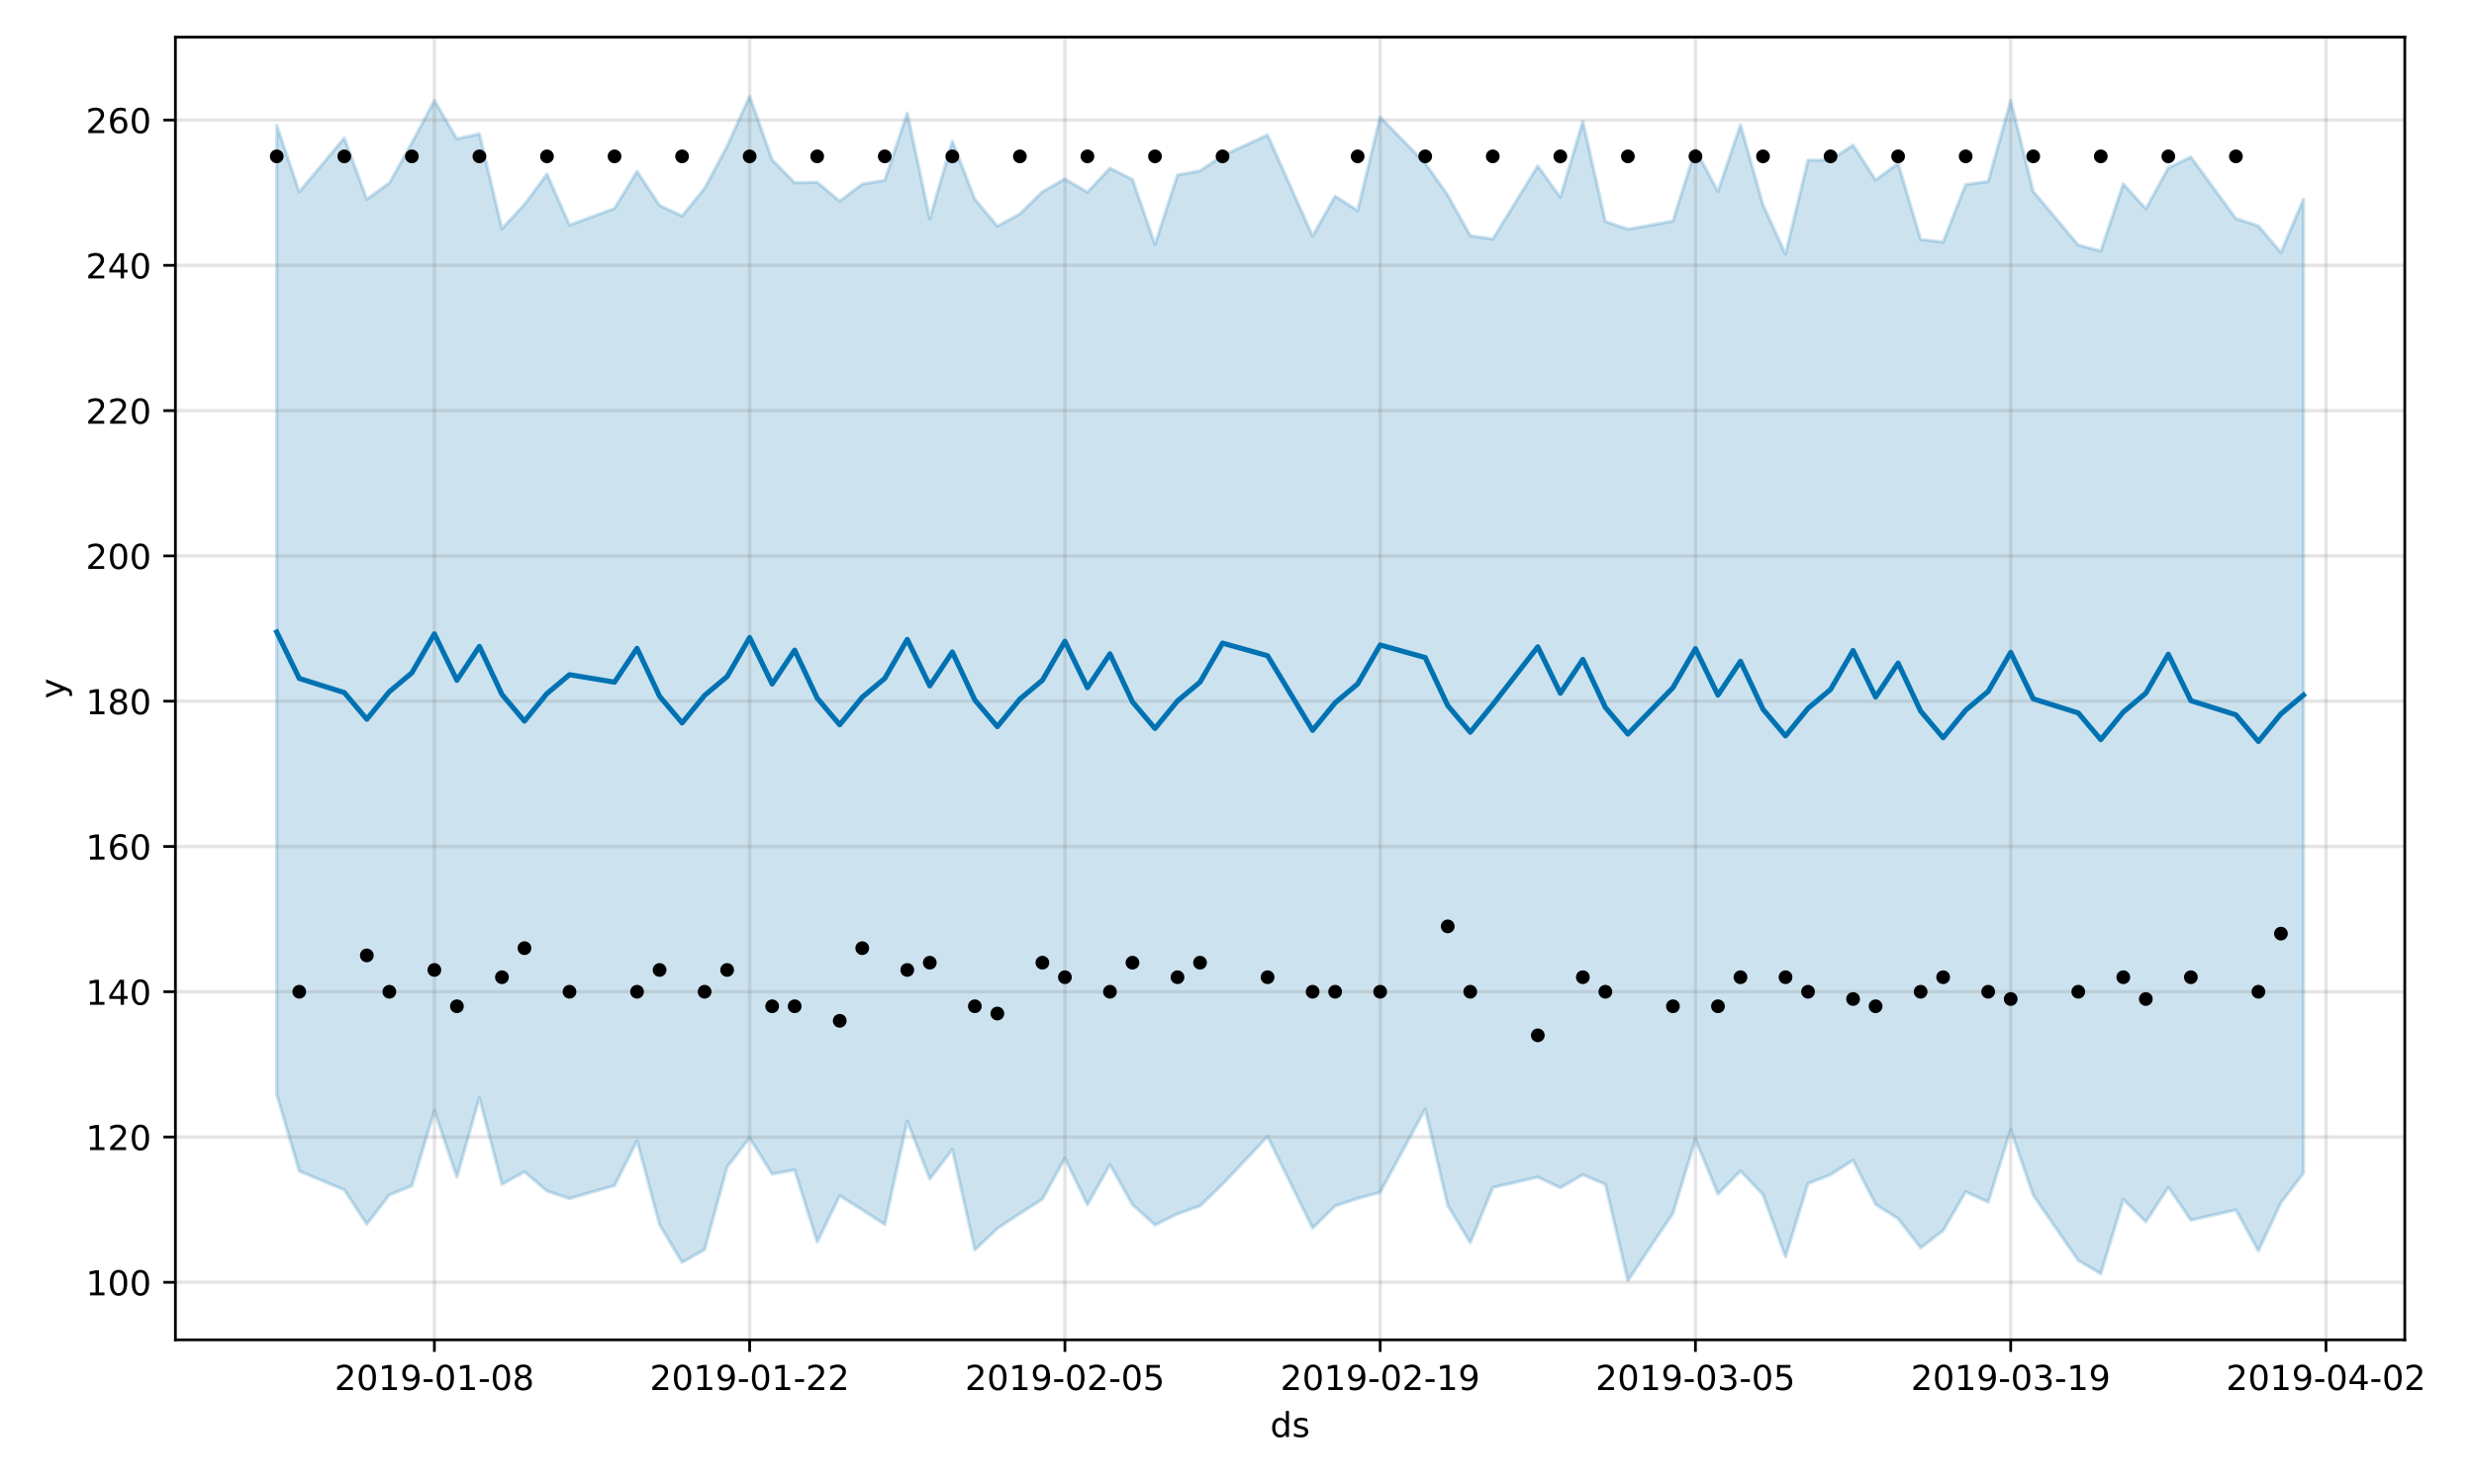 <?xml version="1.0" encoding="utf-8" standalone="no"?>
<!DOCTYPE svg PUBLIC "-//W3C//DTD SVG 1.1//EN"
  "http://www.w3.org/Graphics/SVG/1.1/DTD/svg11.dtd">
<!-- Created with matplotlib (https://matplotlib.org/) -->
<svg height="432pt" version="1.1" viewBox="0 0 720 432" width="720pt" xmlns="http://www.w3.org/2000/svg" xmlns:xlink="http://www.w3.org/1999/xlink">
 <defs>
  <style type="text/css">
*{stroke-linecap:butt;stroke-linejoin:round;}
  </style>
 </defs>
 <g id="figure_1">
  <g id="patch_1">
   <path d="M 0 432 
L 720 432 
L 720 0 
L 0 0 
z
" style="fill:#ffffff;"/>
  </g>
  <g id="axes_1">
   <g id="patch_2">
    <path d="M 51.05 390.04 
L 699.857 390.04 
L 699.857 10.8 
L 51.05 10.8 
z
" style="fill:#ffffff;"/>
   </g>
   <g id="PolyCollection_1">
    <defs>
     <path d="M 80.541 -395.496 
L 80.541 -113.394 
L 87.095 -91.103 
L 100.202 -85.596 
L 106.756 -75.638 
L 113.309 -84.133 
L 119.863 -86.812 
L 126.417 -108.647 
L 132.97 -89.362 
L 139.524 -112.453 
L 146.077 -87.245 
L 152.631 -90.862 
L 159.185 -85.28 
L 165.738 -83.09 
L 178.845 -86.887 
L 185.399 -99.892 
L 191.953 -75.489 
L 198.506 -64.499 
L 205.06 -68.244 
L 211.613 -92.307 
L 218.167 -100.759 
L 224.721 -90.222 
L 231.274 -91.434 
L 237.828 -70.44 
L 244.381 -83.926 
L 250.935 -79.787 
L 257.489 -75.564 
L 264.042 -105.599 
L 270.596 -88.791 
L 277.15 -97.373 
L 283.703 -68.167 
L 290.257 -74.369 
L 296.81 -78.717 
L 303.364 -82.915 
L 309.918 -94.831 
L 316.471 -81.292 
L 323.025 -92.994 
L 329.578 -81.33 
L 336.132 -75.385 
L 342.686 -78.647 
L 349.239 -80.921 
L 355.793 -87.281 
L 368.9 -101.15 
L 382.007 -74.487 
L 388.561 -80.914 
L 395.114 -83.119 
L 401.668 -84.905 
L 414.775 -109.14 
L 421.329 -81.091 
L 427.883 -70.254 
L 434.436 -86.291 
L 447.543 -89.339 
L 454.097 -86.258 
L 460.651 -90.004 
L 467.204 -87.269 
L 473.758 -59.198 
L 486.865 -78.798 
L 493.419 -100.343 
L 499.972 -84.413 
L 506.526 -91.126 
L 513.079 -84.249 
L 519.633 -66.136 
L 526.187 -87.487 
L 532.74 -90.046 
L 539.294 -94.249 
L 545.847 -81.397 
L 552.401 -77.252 
L 558.955 -68.723 
L 565.508 -73.79 
L 572.062 -85.054 
L 578.616 -82.068 
L 585.169 -103.145 
L 591.723 -84.073 
L 604.83 -65.069 
L 611.384 -61.213 
L 617.937 -82.818 
L 624.491 -76.31 
L 631.044 -86.388 
L 637.598 -76.817 
L 650.705 -79.78 
L 657.259 -67.853 
L 663.812 -81.873 
L 670.366 -90.491 
L 670.366 -374.007 
L 670.366 -374.007 
L 663.812 -358.495 
L 657.259 -366.22 
L 650.705 -368.395 
L 637.598 -386.295 
L 631.044 -383.122 
L 624.491 -371.238 
L 617.937 -378.45 
L 611.384 -358.913 
L 604.83 -360.658 
L 591.723 -376.283 
L 585.169 -402.733 
L 578.616 -379.153 
L 572.062 -378.291 
L 565.508 -361.519 
L 558.955 -362.295 
L 552.401 -384.413 
L 545.847 -379.614 
L 539.294 -389.768 
L 532.74 -385.388 
L 526.187 -385.391 
L 519.633 -358.034 
L 513.079 -372.353 
L 506.526 -395.651 
L 499.972 -376.263 
L 493.419 -388.54 
L 486.865 -367.631 
L 473.758 -365.27 
L 467.204 -367.517 
L 460.651 -396.672 
L 454.097 -374.572 
L 447.543 -383.664 
L 434.436 -362.39 
L 427.883 -363.395 
L 421.329 -375.188 
L 414.775 -384.477 
L 401.668 -397.904 
L 395.114 -370.696 
L 388.561 -374.893 
L 382.007 -363.266 
L 368.9 -392.687 
L 355.793 -386.679 
L 349.239 -382.26 
L 342.686 -381.058 
L 336.132 -360.833 
L 329.578 -379.756 
L 323.025 -383.046 
L 316.471 -376.048 
L 309.918 -379.908 
L 303.364 -376.168 
L 296.81 -369.736 
L 290.257 -366.152 
L 283.703 -374.036 
L 277.15 -390.894 
L 270.596 -368.296 
L 264.042 -399.06 
L 257.489 -379.516 
L 250.935 -378.421 
L 244.381 -373.43 
L 237.828 -378.944 
L 231.274 -378.78 
L 224.721 -385.482 
L 218.167 -403.962 
L 211.613 -389.462 
L 205.06 -377.183 
L 198.506 -369.118 
L 191.953 -372.204 
L 185.399 -382.111 
L 178.845 -371.335 
L 165.738 -366.452 
L 159.185 -381.317 
L 152.631 -372.485 
L 146.077 -365.41 
L 139.524 -393.028 
L 132.97 -391.563 
L 126.417 -402.732 
L 119.863 -390.394 
L 113.309 -378.741 
L 106.756 -373.989 
L 100.202 -391.845 
L 87.095 -376.156 
L 80.541 -395.496 
z
" id="m12a5a92e73" style="stroke:#0072b2;stroke-opacity:0.2;"/>
    </defs>
    <g clip-path="url(#pa91479926e)">
     <use style="fill:#0072b2;fill-opacity:0.2;stroke:#0072b2;stroke-opacity:0.2;" x="0" xlink:href="#m12a5a92e73" y="432"/>
    </g>
   </g>
   <g id="matplotlib.axis_1">
    <g id="xtick_1">
     <g id="line2d_1">
      <path clip-path="url(#pa91479926e)" d="M 126.417 390.04 
L 126.417 10.8 
" style="fill:none;stroke:#808080;stroke-linecap:square;stroke-opacity:0.2;"/>
     </g>
     <g id="line2d_2">
      <defs>
       <path d="M 0 0 
L 0 3.5 
" id="mbe73234dfd" style="stroke:#000000;stroke-width:0.8;"/>
      </defs>
      <g>
       <use style="stroke:#000000;stroke-width:0.8;" x="126.417" xlink:href="#mbe73234dfd" y="390.04"/>
      </g>
     </g>
     <g id="text_1">
      <!-- 2019-01-08 -->
      <defs>
       <path d="M 19.188 8.297 
L 53.609 8.297 
L 53.609 0 
L 7.328 0 
L 7.328 8.297 
Q 12.938 14.109 22.625 23.891 
Q 32.328 33.688 34.812 36.531 
Q 39.547 41.844 41.422 45.531 
Q 43.312 49.219 43.312 52.781 
Q 43.312 58.594 39.234 62.25 
Q 35.156 65.922 28.609 65.922 
Q 23.969 65.922 18.812 64.312 
Q 13.672 62.703 7.812 59.422 
L 7.812 69.391 
Q 13.766 71.781 18.938 73 
Q 24.125 74.219 28.422 74.219 
Q 39.75 74.219 46.484 68.547 
Q 53.219 62.891 53.219 53.422 
Q 53.219 48.922 51.531 44.891 
Q 49.859 40.875 45.406 35.406 
Q 44.188 33.984 37.641 27.219 
Q 31.109 20.453 19.188 8.297 
z
" id="DejaVuSans-50"/>
       <path d="M 31.781 66.406 
Q 24.172 66.406 20.328 58.906 
Q 16.5 51.422 16.5 36.375 
Q 16.5 21.391 20.328 13.891 
Q 24.172 6.391 31.781 6.391 
Q 39.453 6.391 43.281 13.891 
Q 47.125 21.391 47.125 36.375 
Q 47.125 51.422 43.281 58.906 
Q 39.453 66.406 31.781 66.406 
z
M 31.781 74.219 
Q 44.047 74.219 50.516 64.516 
Q 56.984 54.828 56.984 36.375 
Q 56.984 17.969 50.516 8.266 
Q 44.047 -1.422 31.781 -1.422 
Q 19.531 -1.422 13.062 8.266 
Q 6.594 17.969 6.594 36.375 
Q 6.594 54.828 13.062 64.516 
Q 19.531 74.219 31.781 74.219 
z
" id="DejaVuSans-48"/>
       <path d="M 12.406 8.297 
L 28.516 8.297 
L 28.516 63.922 
L 10.984 60.406 
L 10.984 69.391 
L 28.422 72.906 
L 38.281 72.906 
L 38.281 8.297 
L 54.391 8.297 
L 54.391 0 
L 12.406 0 
z
" id="DejaVuSans-49"/>
       <path d="M 10.984 1.516 
L 10.984 10.5 
Q 14.703 8.734 18.5 7.812 
Q 22.312 6.891 25.984 6.891 
Q 35.75 6.891 40.891 13.453 
Q 46.047 20.016 46.781 33.406 
Q 43.953 29.203 39.594 26.953 
Q 35.25 24.703 29.984 24.703 
Q 19.047 24.703 12.672 31.312 
Q 6.297 37.938 6.297 49.422 
Q 6.297 60.641 12.938 67.422 
Q 19.578 74.219 30.609 74.219 
Q 43.266 74.219 49.922 64.516 
Q 56.594 54.828 56.594 36.375 
Q 56.594 19.141 48.406 8.859 
Q 40.234 -1.422 26.422 -1.422 
Q 22.703 -1.422 18.891 -0.688 
Q 15.094 0.047 10.984 1.516 
z
M 30.609 32.422 
Q 37.25 32.422 41.125 36.953 
Q 45.016 41.5 45.016 49.422 
Q 45.016 57.281 41.125 61.844 
Q 37.25 66.406 30.609 66.406 
Q 23.969 66.406 20.094 61.844 
Q 16.219 57.281 16.219 49.422 
Q 16.219 41.5 20.094 36.953 
Q 23.969 32.422 30.609 32.422 
z
" id="DejaVuSans-57"/>
       <path d="M 4.891 31.391 
L 31.203 31.391 
L 31.203 23.391 
L 4.891 23.391 
z
" id="DejaVuSans-45"/>
       <path d="M 31.781 34.625 
Q 24.75 34.625 20.719 30.859 
Q 16.703 27.094 16.703 20.516 
Q 16.703 13.922 20.719 10.156 
Q 24.75 6.391 31.781 6.391 
Q 38.812 6.391 42.859 10.172 
Q 46.922 13.969 46.922 20.516 
Q 46.922 27.094 42.891 30.859 
Q 38.875 34.625 31.781 34.625 
z
M 21.922 38.812 
Q 15.578 40.375 12.031 44.719 
Q 8.5 49.078 8.5 55.328 
Q 8.5 64.062 14.719 69.141 
Q 20.953 74.219 31.781 74.219 
Q 42.672 74.219 48.875 69.141 
Q 55.078 64.062 55.078 55.328 
Q 55.078 49.078 51.531 44.719 
Q 48 40.375 41.703 38.812 
Q 48.828 37.156 52.797 32.312 
Q 56.781 27.484 56.781 20.516 
Q 56.781 9.906 50.312 4.234 
Q 43.844 -1.422 31.781 -1.422 
Q 19.734 -1.422 13.25 4.234 
Q 6.781 9.906 6.781 20.516 
Q 6.781 27.484 10.781 32.312 
Q 14.797 37.156 21.922 38.812 
z
M 18.312 54.391 
Q 18.312 48.734 21.844 45.562 
Q 25.391 42.391 31.781 42.391 
Q 38.141 42.391 41.719 45.562 
Q 45.312 48.734 45.312 54.391 
Q 45.312 60.062 41.719 63.234 
Q 38.141 66.406 31.781 66.406 
Q 25.391 66.406 21.844 63.234 
Q 18.312 60.062 18.312 54.391 
z
" id="DejaVuSans-56"/>
      </defs>
      <g transform="translate(97.359 404.638)scale(0.1 -0.1)">
       <use xlink:href="#DejaVuSans-50"/>
       <use x="63.623" xlink:href="#DejaVuSans-48"/>
       <use x="127.246" xlink:href="#DejaVuSans-49"/>
       <use x="190.869" xlink:href="#DejaVuSans-57"/>
       <use x="254.492" xlink:href="#DejaVuSans-45"/>
       <use x="290.576" xlink:href="#DejaVuSans-48"/>
       <use x="354.199" xlink:href="#DejaVuSans-49"/>
       <use x="417.822" xlink:href="#DejaVuSans-45"/>
       <use x="453.906" xlink:href="#DejaVuSans-48"/>
       <use x="517.529" xlink:href="#DejaVuSans-56"/>
      </g>
     </g>
    </g>
    <g id="xtick_2">
     <g id="line2d_3">
      <path clip-path="url(#pa91479926e)" d="M 218.167 390.04 
L 218.167 10.8 
" style="fill:none;stroke:#808080;stroke-linecap:square;stroke-opacity:0.2;"/>
     </g>
     <g id="line2d_4">
      <g>
       <use style="stroke:#000000;stroke-width:0.8;" x="218.167" xlink:href="#mbe73234dfd" y="390.04"/>
      </g>
     </g>
     <g id="text_2">
      <!-- 2019-01-22 -->
      <g transform="translate(189.109 404.638)scale(0.1 -0.1)">
       <use xlink:href="#DejaVuSans-50"/>
       <use x="63.623" xlink:href="#DejaVuSans-48"/>
       <use x="127.246" xlink:href="#DejaVuSans-49"/>
       <use x="190.869" xlink:href="#DejaVuSans-57"/>
       <use x="254.492" xlink:href="#DejaVuSans-45"/>
       <use x="290.576" xlink:href="#DejaVuSans-48"/>
       <use x="354.199" xlink:href="#DejaVuSans-49"/>
       <use x="417.822" xlink:href="#DejaVuSans-45"/>
       <use x="453.906" xlink:href="#DejaVuSans-50"/>
       <use x="517.529" xlink:href="#DejaVuSans-50"/>
      </g>
     </g>
    </g>
    <g id="xtick_3">
     <g id="line2d_5">
      <path clip-path="url(#pa91479926e)" d="M 309.918 390.04 
L 309.918 10.8 
" style="fill:none;stroke:#808080;stroke-linecap:square;stroke-opacity:0.2;"/>
     </g>
     <g id="line2d_6">
      <g>
       <use style="stroke:#000000;stroke-width:0.8;" x="309.918" xlink:href="#mbe73234dfd" y="390.04"/>
      </g>
     </g>
     <g id="text_3">
      <!-- 2019-02-05 -->
      <defs>
       <path d="M 10.797 72.906 
L 49.516 72.906 
L 49.516 64.594 
L 19.828 64.594 
L 19.828 46.734 
Q 21.969 47.469 24.109 47.828 
Q 26.266 48.188 28.422 48.188 
Q 40.625 48.188 47.75 41.5 
Q 54.891 34.812 54.891 23.391 
Q 54.891 11.625 47.562 5.094 
Q 40.234 -1.422 26.906 -1.422 
Q 22.312 -1.422 17.547 -0.641 
Q 12.797 0.141 7.719 1.703 
L 7.719 11.625 
Q 12.109 9.234 16.797 8.062 
Q 21.484 6.891 26.703 6.891 
Q 35.156 6.891 40.078 11.328 
Q 45.016 15.766 45.016 23.391 
Q 45.016 31 40.078 35.438 
Q 35.156 39.891 26.703 39.891 
Q 22.75 39.891 18.812 39.016 
Q 14.891 38.141 10.797 36.281 
z
" id="DejaVuSans-53"/>
      </defs>
      <g transform="translate(280.86 404.638)scale(0.1 -0.1)">
       <use xlink:href="#DejaVuSans-50"/>
       <use x="63.623" xlink:href="#DejaVuSans-48"/>
       <use x="127.246" xlink:href="#DejaVuSans-49"/>
       <use x="190.869" xlink:href="#DejaVuSans-57"/>
       <use x="254.492" xlink:href="#DejaVuSans-45"/>
       <use x="290.576" xlink:href="#DejaVuSans-48"/>
       <use x="354.199" xlink:href="#DejaVuSans-50"/>
       <use x="417.822" xlink:href="#DejaVuSans-45"/>
       <use x="453.906" xlink:href="#DejaVuSans-48"/>
       <use x="517.529" xlink:href="#DejaVuSans-53"/>
      </g>
     </g>
    </g>
    <g id="xtick_4">
     <g id="line2d_7">
      <path clip-path="url(#pa91479926e)" d="M 401.668 390.04 
L 401.668 10.8 
" style="fill:none;stroke:#808080;stroke-linecap:square;stroke-opacity:0.2;"/>
     </g>
     <g id="line2d_8">
      <g>
       <use style="stroke:#000000;stroke-width:0.8;" x="401.668" xlink:href="#mbe73234dfd" y="390.04"/>
      </g>
     </g>
     <g id="text_4">
      <!-- 2019-02-19 -->
      <g transform="translate(372.61 404.638)scale(0.1 -0.1)">
       <use xlink:href="#DejaVuSans-50"/>
       <use x="63.623" xlink:href="#DejaVuSans-48"/>
       <use x="127.246" xlink:href="#DejaVuSans-49"/>
       <use x="190.869" xlink:href="#DejaVuSans-57"/>
       <use x="254.492" xlink:href="#DejaVuSans-45"/>
       <use x="290.576" xlink:href="#DejaVuSans-48"/>
       <use x="354.199" xlink:href="#DejaVuSans-50"/>
       <use x="417.822" xlink:href="#DejaVuSans-45"/>
       <use x="453.906" xlink:href="#DejaVuSans-49"/>
       <use x="517.529" xlink:href="#DejaVuSans-57"/>
      </g>
     </g>
    </g>
    <g id="xtick_5">
     <g id="line2d_9">
      <path clip-path="url(#pa91479926e)" d="M 493.419 390.04 
L 493.419 10.8 
" style="fill:none;stroke:#808080;stroke-linecap:square;stroke-opacity:0.2;"/>
     </g>
     <g id="line2d_10">
      <g>
       <use style="stroke:#000000;stroke-width:0.8;" x="493.419" xlink:href="#mbe73234dfd" y="390.04"/>
      </g>
     </g>
     <g id="text_5">
      <!-- 2019-03-05 -->
      <defs>
       <path d="M 40.578 39.312 
Q 47.656 37.797 51.625 33 
Q 55.609 28.219 55.609 21.188 
Q 55.609 10.406 48.188 4.484 
Q 40.766 -1.422 27.094 -1.422 
Q 22.516 -1.422 17.656 -0.516 
Q 12.797 0.391 7.625 2.203 
L 7.625 11.719 
Q 11.719 9.328 16.594 8.109 
Q 21.484 6.891 26.812 6.891 
Q 36.078 6.891 40.938 10.547 
Q 45.797 14.203 45.797 21.188 
Q 45.797 27.641 41.281 31.266 
Q 36.766 34.906 28.719 34.906 
L 20.219 34.906 
L 20.219 43.016 
L 29.109 43.016 
Q 36.375 43.016 40.234 45.922 
Q 44.094 48.828 44.094 54.297 
Q 44.094 59.906 40.109 62.906 
Q 36.141 65.922 28.719 65.922 
Q 24.656 65.922 20.016 65.031 
Q 15.375 64.156 9.812 62.312 
L 9.812 71.094 
Q 15.438 72.656 20.344 73.438 
Q 25.25 74.219 29.594 74.219 
Q 40.828 74.219 47.359 69.109 
Q 53.906 64.016 53.906 55.328 
Q 53.906 49.266 50.438 45.094 
Q 46.969 40.922 40.578 39.312 
z
" id="DejaVuSans-51"/>
      </defs>
      <g transform="translate(464.361 404.638)scale(0.1 -0.1)">
       <use xlink:href="#DejaVuSans-50"/>
       <use x="63.623" xlink:href="#DejaVuSans-48"/>
       <use x="127.246" xlink:href="#DejaVuSans-49"/>
       <use x="190.869" xlink:href="#DejaVuSans-57"/>
       <use x="254.492" xlink:href="#DejaVuSans-45"/>
       <use x="290.576" xlink:href="#DejaVuSans-48"/>
       <use x="354.199" xlink:href="#DejaVuSans-51"/>
       <use x="417.822" xlink:href="#DejaVuSans-45"/>
       <use x="453.906" xlink:href="#DejaVuSans-48"/>
       <use x="517.529" xlink:href="#DejaVuSans-53"/>
      </g>
     </g>
    </g>
    <g id="xtick_6">
     <g id="line2d_11">
      <path clip-path="url(#pa91479926e)" d="M 585.169 390.04 
L 585.169 10.8 
" style="fill:none;stroke:#808080;stroke-linecap:square;stroke-opacity:0.2;"/>
     </g>
     <g id="line2d_12">
      <g>
       <use style="stroke:#000000;stroke-width:0.8;" x="585.169" xlink:href="#mbe73234dfd" y="390.04"/>
      </g>
     </g>
     <g id="text_6">
      <!-- 2019-03-19 -->
      <g transform="translate(556.111 404.638)scale(0.1 -0.1)">
       <use xlink:href="#DejaVuSans-50"/>
       <use x="63.623" xlink:href="#DejaVuSans-48"/>
       <use x="127.246" xlink:href="#DejaVuSans-49"/>
       <use x="190.869" xlink:href="#DejaVuSans-57"/>
       <use x="254.492" xlink:href="#DejaVuSans-45"/>
       <use x="290.576" xlink:href="#DejaVuSans-48"/>
       <use x="354.199" xlink:href="#DejaVuSans-51"/>
       <use x="417.822" xlink:href="#DejaVuSans-45"/>
       <use x="453.906" xlink:href="#DejaVuSans-49"/>
       <use x="517.529" xlink:href="#DejaVuSans-57"/>
      </g>
     </g>
    </g>
    <g id="xtick_7">
     <g id="line2d_13">
      <path clip-path="url(#pa91479926e)" d="M 676.92 390.04 
L 676.92 10.8 
" style="fill:none;stroke:#808080;stroke-linecap:square;stroke-opacity:0.2;"/>
     </g>
     <g id="line2d_14">
      <g>
       <use style="stroke:#000000;stroke-width:0.8;" x="676.92" xlink:href="#mbe73234dfd" y="390.04"/>
      </g>
     </g>
     <g id="text_7">
      <!-- 2019-04-02 -->
      <defs>
       <path d="M 37.797 64.312 
L 12.891 25.391 
L 37.797 25.391 
z
M 35.203 72.906 
L 47.609 72.906 
L 47.609 25.391 
L 58.016 25.391 
L 58.016 17.188 
L 47.609 17.188 
L 47.609 0 
L 37.797 0 
L 37.797 17.188 
L 4.891 17.188 
L 4.891 26.703 
z
" id="DejaVuSans-52"/>
      </defs>
      <g transform="translate(647.862 404.638)scale(0.1 -0.1)">
       <use xlink:href="#DejaVuSans-50"/>
       <use x="63.623" xlink:href="#DejaVuSans-48"/>
       <use x="127.246" xlink:href="#DejaVuSans-49"/>
       <use x="190.869" xlink:href="#DejaVuSans-57"/>
       <use x="254.492" xlink:href="#DejaVuSans-45"/>
       <use x="290.576" xlink:href="#DejaVuSans-48"/>
       <use x="354.199" xlink:href="#DejaVuSans-52"/>
       <use x="417.822" xlink:href="#DejaVuSans-45"/>
       <use x="453.906" xlink:href="#DejaVuSans-48"/>
       <use x="517.529" xlink:href="#DejaVuSans-50"/>
      </g>
     </g>
    </g>
    <g id="text_8">
     <!-- ds -->
     <defs>
      <path d="M 45.406 46.391 
L 45.406 75.984 
L 54.391 75.984 
L 54.391 0 
L 45.406 0 
L 45.406 8.203 
Q 42.578 3.328 38.25 0.953 
Q 33.938 -1.422 27.875 -1.422 
Q 17.969 -1.422 11.734 6.484 
Q 5.516 14.406 5.516 27.297 
Q 5.516 40.188 11.734 48.094 
Q 17.969 56 27.875 56 
Q 33.938 56 38.25 53.625 
Q 42.578 51.266 45.406 46.391 
z
M 14.797 27.297 
Q 14.797 17.391 18.875 11.75 
Q 22.953 6.109 30.078 6.109 
Q 37.203 6.109 41.297 11.75 
Q 45.406 17.391 45.406 27.297 
Q 45.406 37.203 41.297 42.844 
Q 37.203 48.484 30.078 48.484 
Q 22.953 48.484 18.875 42.844 
Q 14.797 37.203 14.797 27.297 
z
" id="DejaVuSans-100"/>
      <path d="M 44.281 53.078 
L 44.281 44.578 
Q 40.484 46.531 36.375 47.5 
Q 32.281 48.484 27.875 48.484 
Q 21.188 48.484 17.844 46.438 
Q 14.5 44.391 14.5 40.281 
Q 14.5 37.156 16.891 35.375 
Q 19.281 33.594 26.516 31.984 
L 29.594 31.297 
Q 39.156 29.25 43.188 25.516 
Q 47.219 21.781 47.219 15.094 
Q 47.219 7.469 41.188 3.016 
Q 35.156 -1.422 24.609 -1.422 
Q 20.219 -1.422 15.453 -0.562 
Q 10.688 0.297 5.422 2 
L 5.422 11.281 
Q 10.406 8.688 15.234 7.391 
Q 20.062 6.109 24.812 6.109 
Q 31.156 6.109 34.562 8.281 
Q 37.984 10.453 37.984 14.406 
Q 37.984 18.062 35.516 20.016 
Q 33.062 21.969 24.703 23.781 
L 21.578 24.516 
Q 13.234 26.266 9.516 29.906 
Q 5.812 33.547 5.812 39.891 
Q 5.812 47.609 11.281 51.797 
Q 16.75 56 26.812 56 
Q 31.781 56 36.172 55.266 
Q 40.578 54.547 44.281 53.078 
z
" id="DejaVuSans-115"/>
     </defs>
     <g transform="translate(369.675 418.317)scale(0.1 -0.1)">
      <use xlink:href="#DejaVuSans-100"/>
      <use x="63.477" xlink:href="#DejaVuSans-115"/>
     </g>
    </g>
   </g>
   <g id="matplotlib.axis_2">
    <g id="ytick_1">
     <g id="line2d_15">
      <path clip-path="url(#pa91479926e)" d="M 51.05 373.287 
L 699.857 373.287 
" style="fill:none;stroke:#808080;stroke-linecap:square;stroke-opacity:0.2;"/>
     </g>
     <g id="line2d_16">
      <defs>
       <path d="M 0 0 
L -3.5 0 
" id="me8b69ab8a8" style="stroke:#000000;stroke-width:0.8;"/>
      </defs>
      <g>
       <use style="stroke:#000000;stroke-width:0.8;" x="51.05" xlink:href="#me8b69ab8a8" y="373.287"/>
      </g>
     </g>
     <g id="text_9">
      <!-- 100 -->
      <g transform="translate(24.962 377.086)scale(0.1 -0.1)">
       <use xlink:href="#DejaVuSans-49"/>
       <use x="63.623" xlink:href="#DejaVuSans-48"/>
       <use x="127.246" xlink:href="#DejaVuSans-48"/>
      </g>
     </g>
    </g>
    <g id="ytick_2">
     <g id="line2d_17">
      <path clip-path="url(#pa91479926e)" d="M 51.05 330.994 
L 699.857 330.994 
" style="fill:none;stroke:#808080;stroke-linecap:square;stroke-opacity:0.2;"/>
     </g>
     <g id="line2d_18">
      <g>
       <use style="stroke:#000000;stroke-width:0.8;" x="51.05" xlink:href="#me8b69ab8a8" y="330.994"/>
      </g>
     </g>
     <g id="text_10">
      <!-- 120 -->
      <g transform="translate(24.962 334.794)scale(0.1 -0.1)">
       <use xlink:href="#DejaVuSans-49"/>
       <use x="63.623" xlink:href="#DejaVuSans-50"/>
       <use x="127.246" xlink:href="#DejaVuSans-48"/>
      </g>
     </g>
    </g>
    <g id="ytick_3">
     <g id="line2d_19">
      <path clip-path="url(#pa91479926e)" d="M 51.05 288.702 
L 699.857 288.702 
" style="fill:none;stroke:#808080;stroke-linecap:square;stroke-opacity:0.2;"/>
     </g>
     <g id="line2d_20">
      <g>
       <use style="stroke:#000000;stroke-width:0.8;" x="51.05" xlink:href="#me8b69ab8a8" y="288.702"/>
      </g>
     </g>
     <g id="text_11">
      <!-- 140 -->
      <g transform="translate(24.962 292.501)scale(0.1 -0.1)">
       <use xlink:href="#DejaVuSans-49"/>
       <use x="63.623" xlink:href="#DejaVuSans-52"/>
       <use x="127.246" xlink:href="#DejaVuSans-48"/>
      </g>
     </g>
    </g>
    <g id="ytick_4">
     <g id="line2d_21">
      <path clip-path="url(#pa91479926e)" d="M 51.05 246.41 
L 699.857 246.41 
" style="fill:none;stroke:#808080;stroke-linecap:square;stroke-opacity:0.2;"/>
     </g>
     <g id="line2d_22">
      <g>
       <use style="stroke:#000000;stroke-width:0.8;" x="51.05" xlink:href="#me8b69ab8a8" y="246.41"/>
      </g>
     </g>
     <g id="text_12">
      <!-- 160 -->
      <defs>
       <path d="M 33.016 40.375 
Q 26.375 40.375 22.484 35.828 
Q 18.609 31.297 18.609 23.391 
Q 18.609 15.531 22.484 10.953 
Q 26.375 6.391 33.016 6.391 
Q 39.656 6.391 43.531 10.953 
Q 47.406 15.531 47.406 23.391 
Q 47.406 31.297 43.531 35.828 
Q 39.656 40.375 33.016 40.375 
z
M 52.594 71.297 
L 52.594 62.312 
Q 48.875 64.062 45.094 64.984 
Q 41.312 65.922 37.594 65.922 
Q 27.828 65.922 22.672 59.328 
Q 17.531 52.734 16.797 39.406 
Q 19.672 43.656 24.016 45.922 
Q 28.375 48.188 33.594 48.188 
Q 44.578 48.188 50.953 41.516 
Q 57.328 34.859 57.328 23.391 
Q 57.328 12.156 50.688 5.359 
Q 44.047 -1.422 33.016 -1.422 
Q 20.359 -1.422 13.672 8.266 
Q 6.984 17.969 6.984 36.375 
Q 6.984 53.656 15.188 63.938 
Q 23.391 74.219 37.203 74.219 
Q 40.922 74.219 44.703 73.484 
Q 48.484 72.75 52.594 71.297 
z
" id="DejaVuSans-54"/>
      </defs>
      <g transform="translate(24.962 250.209)scale(0.1 -0.1)">
       <use xlink:href="#DejaVuSans-49"/>
       <use x="63.623" xlink:href="#DejaVuSans-54"/>
       <use x="127.246" xlink:href="#DejaVuSans-48"/>
      </g>
     </g>
    </g>
    <g id="ytick_5">
     <g id="line2d_23">
      <path clip-path="url(#pa91479926e)" d="M 51.05 204.117 
L 699.857 204.117 
" style="fill:none;stroke:#808080;stroke-linecap:square;stroke-opacity:0.2;"/>
     </g>
     <g id="line2d_24">
      <g>
       <use style="stroke:#000000;stroke-width:0.8;" x="51.05" xlink:href="#me8b69ab8a8" y="204.117"/>
      </g>
     </g>
     <g id="text_13">
      <!-- 180 -->
      <g transform="translate(24.962 207.917)scale(0.1 -0.1)">
       <use xlink:href="#DejaVuSans-49"/>
       <use x="63.623" xlink:href="#DejaVuSans-56"/>
       <use x="127.246" xlink:href="#DejaVuSans-48"/>
      </g>
     </g>
    </g>
    <g id="ytick_6">
     <g id="line2d_25">
      <path clip-path="url(#pa91479926e)" d="M 51.05 161.825 
L 699.857 161.825 
" style="fill:none;stroke:#808080;stroke-linecap:square;stroke-opacity:0.2;"/>
     </g>
     <g id="line2d_26">
      <g>
       <use style="stroke:#000000;stroke-width:0.8;" x="51.05" xlink:href="#me8b69ab8a8" y="161.825"/>
      </g>
     </g>
     <g id="text_14">
      <!-- 200 -->
      <g transform="translate(24.962 165.624)scale(0.1 -0.1)">
       <use xlink:href="#DejaVuSans-50"/>
       <use x="63.623" xlink:href="#DejaVuSans-48"/>
       <use x="127.246" xlink:href="#DejaVuSans-48"/>
      </g>
     </g>
    </g>
    <g id="ytick_7">
     <g id="line2d_27">
      <path clip-path="url(#pa91479926e)" d="M 51.05 119.533 
L 699.857 119.533 
" style="fill:none;stroke:#808080;stroke-linecap:square;stroke-opacity:0.2;"/>
     </g>
     <g id="line2d_28">
      <g>
       <use style="stroke:#000000;stroke-width:0.8;" x="51.05" xlink:href="#me8b69ab8a8" y="119.533"/>
      </g>
     </g>
     <g id="text_15">
      <!-- 220 -->
      <g transform="translate(24.962 123.332)scale(0.1 -0.1)">
       <use xlink:href="#DejaVuSans-50"/>
       <use x="63.623" xlink:href="#DejaVuSans-50"/>
       <use x="127.246" xlink:href="#DejaVuSans-48"/>
      </g>
     </g>
    </g>
    <g id="ytick_8">
     <g id="line2d_29">
      <path clip-path="url(#pa91479926e)" d="M 51.05 77.24 
L 699.857 77.24 
" style="fill:none;stroke:#808080;stroke-linecap:square;stroke-opacity:0.2;"/>
     </g>
     <g id="line2d_30">
      <g>
       <use style="stroke:#000000;stroke-width:0.8;" x="51.05" xlink:href="#me8b69ab8a8" y="77.24"/>
      </g>
     </g>
     <g id="text_16">
      <!-- 240 -->
      <g transform="translate(24.962 81.04)scale(0.1 -0.1)">
       <use xlink:href="#DejaVuSans-50"/>
       <use x="63.623" xlink:href="#DejaVuSans-52"/>
       <use x="127.246" xlink:href="#DejaVuSans-48"/>
      </g>
     </g>
    </g>
    <g id="ytick_9">
     <g id="line2d_31">
      <path clip-path="url(#pa91479926e)" d="M 51.05 34.948 
L 699.857 34.948 
" style="fill:none;stroke:#808080;stroke-linecap:square;stroke-opacity:0.2;"/>
     </g>
     <g id="line2d_32">
      <g>
       <use style="stroke:#000000;stroke-width:0.8;" x="51.05" xlink:href="#me8b69ab8a8" y="34.948"/>
      </g>
     </g>
     <g id="text_17">
      <!-- 260 -->
      <g transform="translate(24.962 38.747)scale(0.1 -0.1)">
       <use xlink:href="#DejaVuSans-50"/>
       <use x="63.623" xlink:href="#DejaVuSans-54"/>
       <use x="127.246" xlink:href="#DejaVuSans-48"/>
      </g>
     </g>
    </g>
    <g id="text_18">
     <!-- y -->
     <defs>
      <path d="M 32.172 -5.078 
Q 28.375 -14.844 24.75 -17.812 
Q 21.141 -20.797 15.094 -20.797 
L 7.906 -20.797 
L 7.906 -13.281 
L 13.188 -13.281 
Q 16.891 -13.281 18.938 -11.516 
Q 21 -9.766 23.484 -3.219 
L 25.094 0.875 
L 2.984 54.688 
L 12.5 54.688 
L 29.594 11.922 
L 46.688 54.688 
L 56.203 54.688 
z
" id="DejaVuSans-121"/>
     </defs>
     <g transform="translate(18.883 203.379)rotate(-90)scale(0.1 -0.1)">
      <use xlink:href="#DejaVuSans-121"/>
     </g>
    </g>
   </g>
   <g id="line2d_33">
    <defs>
     <path d="M 0 1.5 
C 0.398 1.5 0.779 1.342 1.061 1.061 
C 1.342 0.779 1.5 0.398 1.5 0 
C 1.5 -0.398 1.342 -0.779 1.061 -1.061 
C 0.779 -1.342 0.398 -1.5 0 -1.5 
C -0.398 -1.5 -0.779 -1.342 -1.061 -1.061 
C -1.342 -0.779 -1.5 -0.398 -1.5 0 
C -1.5 0.398 -1.342 0.779 -1.061 1.061 
C -0.779 1.342 -0.398 1.5 0 1.5 
z
" id="m76670f3c00" style="stroke:#000000;"/>
    </defs>
    <g clip-path="url(#pa91479926e)">
     <use style="stroke:#000000;" x="80.541" xlink:href="#m76670f3c00" y="45.521"/>
     <use style="stroke:#000000;" x="87.095" xlink:href="#m76670f3c00" y="288.702"/>
     <use style="stroke:#000000;" x="100.202" xlink:href="#m76670f3c00" y="45.521"/>
     <use style="stroke:#000000;" x="106.756" xlink:href="#m76670f3c00" y="278.129"/>
     <use style="stroke:#000000;" x="113.309" xlink:href="#m76670f3c00" y="288.702"/>
     <use style="stroke:#000000;" x="119.863" xlink:href="#m76670f3c00" y="45.521"/>
     <use style="stroke:#000000;" x="126.417" xlink:href="#m76670f3c00" y="282.358"/>
     <use style="stroke:#000000;" x="132.97" xlink:href="#m76670f3c00" y="292.931"/>
     <use style="stroke:#000000;" x="139.524" xlink:href="#m76670f3c00" y="45.521"/>
     <use style="stroke:#000000;" x="146.077" xlink:href="#m76670f3c00" y="284.473"/>
     <use style="stroke:#000000;" x="152.631" xlink:href="#m76670f3c00" y="276.014"/>
     <use style="stroke:#000000;" x="159.185" xlink:href="#m76670f3c00" y="45.521"/>
     <use style="stroke:#000000;" x="165.738" xlink:href="#m76670f3c00" y="288.702"/>
     <use style="stroke:#000000;" x="178.845" xlink:href="#m76670f3c00" y="45.521"/>
     <use style="stroke:#000000;" x="185.399" xlink:href="#m76670f3c00" y="288.702"/>
     <use style="stroke:#000000;" x="191.953" xlink:href="#m76670f3c00" y="282.358"/>
     <use style="stroke:#000000;" x="198.506" xlink:href="#m76670f3c00" y="45.521"/>
     <use style="stroke:#000000;" x="205.06" xlink:href="#m76670f3c00" y="288.702"/>
     <use style="stroke:#000000;" x="211.613" xlink:href="#m76670f3c00" y="282.358"/>
     <use style="stroke:#000000;" x="218.167" xlink:href="#m76670f3c00" y="45.521"/>
     <use style="stroke:#000000;" x="224.721" xlink:href="#m76670f3c00" y="292.931"/>
     <use style="stroke:#000000;" x="231.274" xlink:href="#m76670f3c00" y="292.931"/>
     <use style="stroke:#000000;" x="237.828" xlink:href="#m76670f3c00" y="45.521"/>
     <use style="stroke:#000000;" x="244.381" xlink:href="#m76670f3c00" y="297.16"/>
     <use style="stroke:#000000;" x="250.935" xlink:href="#m76670f3c00" y="276.014"/>
     <use style="stroke:#000000;" x="257.489" xlink:href="#m76670f3c00" y="45.521"/>
     <use style="stroke:#000000;" x="264.042" xlink:href="#m76670f3c00" y="282.358"/>
     <use style="stroke:#000000;" x="270.596" xlink:href="#m76670f3c00" y="280.244"/>
     <use style="stroke:#000000;" x="277.15" xlink:href="#m76670f3c00" y="45.521"/>
     <use style="stroke:#000000;" x="283.703" xlink:href="#m76670f3c00" y="292.931"/>
     <use style="stroke:#000000;" x="290.257" xlink:href="#m76670f3c00" y="295.046"/>
     <use style="stroke:#000000;" x="296.81" xlink:href="#m76670f3c00" y="45.521"/>
     <use style="stroke:#000000;" x="303.364" xlink:href="#m76670f3c00" y="280.244"/>
     <use style="stroke:#000000;" x="309.918" xlink:href="#m76670f3c00" y="284.473"/>
     <use style="stroke:#000000;" x="316.471" xlink:href="#m76670f3c00" y="45.521"/>
     <use style="stroke:#000000;" x="323.025" xlink:href="#m76670f3c00" y="288.702"/>
     <use style="stroke:#000000;" x="329.578" xlink:href="#m76670f3c00" y="280.244"/>
     <use style="stroke:#000000;" x="336.132" xlink:href="#m76670f3c00" y="45.521"/>
     <use style="stroke:#000000;" x="342.686" xlink:href="#m76670f3c00" y="284.473"/>
     <use style="stroke:#000000;" x="349.239" xlink:href="#m76670f3c00" y="280.244"/>
     <use style="stroke:#000000;" x="355.793" xlink:href="#m76670f3c00" y="45.521"/>
     <use style="stroke:#000000;" x="368.9" xlink:href="#m76670f3c00" y="284.473"/>
     <use style="stroke:#000000;" x="382.007" xlink:href="#m76670f3c00" y="288.702"/>
     <use style="stroke:#000000;" x="388.561" xlink:href="#m76670f3c00" y="288.702"/>
     <use style="stroke:#000000;" x="395.114" xlink:href="#m76670f3c00" y="45.521"/>
     <use style="stroke:#000000;" x="401.668" xlink:href="#m76670f3c00" y="288.702"/>
     <use style="stroke:#000000;" x="414.775" xlink:href="#m76670f3c00" y="45.521"/>
     <use style="stroke:#000000;" x="421.329" xlink:href="#m76670f3c00" y="269.67"/>
     <use style="stroke:#000000;" x="427.883" xlink:href="#m76670f3c00" y="288.702"/>
     <use style="stroke:#000000;" x="434.436" xlink:href="#m76670f3c00" y="45.521"/>
     <use style="stroke:#000000;" x="447.543" xlink:href="#m76670f3c00" y="301.39"/>
     <use style="stroke:#000000;" x="454.097" xlink:href="#m76670f3c00" y="45.521"/>
     <use style="stroke:#000000;" x="460.651" xlink:href="#m76670f3c00" y="284.473"/>
     <use style="stroke:#000000;" x="467.204" xlink:href="#m76670f3c00" y="288.702"/>
     <use style="stroke:#000000;" x="473.758" xlink:href="#m76670f3c00" y="45.521"/>
     <use style="stroke:#000000;" x="486.865" xlink:href="#m76670f3c00" y="292.931"/>
     <use style="stroke:#000000;" x="493.419" xlink:href="#m76670f3c00" y="45.521"/>
     <use style="stroke:#000000;" x="499.972" xlink:href="#m76670f3c00" y="292.931"/>
     <use style="stroke:#000000;" x="506.526" xlink:href="#m76670f3c00" y="284.473"/>
     <use style="stroke:#000000;" x="513.079" xlink:href="#m76670f3c00" y="45.521"/>
     <use style="stroke:#000000;" x="519.633" xlink:href="#m76670f3c00" y="284.473"/>
     <use style="stroke:#000000;" x="526.187" xlink:href="#m76670f3c00" y="288.702"/>
     <use style="stroke:#000000;" x="532.74" xlink:href="#m76670f3c00" y="45.521"/>
     <use style="stroke:#000000;" x="539.294" xlink:href="#m76670f3c00" y="290.817"/>
     <use style="stroke:#000000;" x="545.847" xlink:href="#m76670f3c00" y="292.931"/>
     <use style="stroke:#000000;" x="552.401" xlink:href="#m76670f3c00" y="45.521"/>
     <use style="stroke:#000000;" x="558.955" xlink:href="#m76670f3c00" y="288.702"/>
     <use style="stroke:#000000;" x="565.508" xlink:href="#m76670f3c00" y="284.473"/>
     <use style="stroke:#000000;" x="572.062" xlink:href="#m76670f3c00" y="45.521"/>
     <use style="stroke:#000000;" x="578.616" xlink:href="#m76670f3c00" y="288.702"/>
     <use style="stroke:#000000;" x="585.169" xlink:href="#m76670f3c00" y="290.817"/>
     <use style="stroke:#000000;" x="591.723" xlink:href="#m76670f3c00" y="45.521"/>
     <use style="stroke:#000000;" x="604.83" xlink:href="#m76670f3c00" y="288.702"/>
     <use style="stroke:#000000;" x="611.384" xlink:href="#m76670f3c00" y="45.521"/>
     <use style="stroke:#000000;" x="617.937" xlink:href="#m76670f3c00" y="284.473"/>
     <use style="stroke:#000000;" x="624.491" xlink:href="#m76670f3c00" y="290.817"/>
     <use style="stroke:#000000;" x="631.044" xlink:href="#m76670f3c00" y="45.521"/>
     <use style="stroke:#000000;" x="637.598" xlink:href="#m76670f3c00" y="284.473"/>
     <use style="stroke:#000000;" x="650.705" xlink:href="#m76670f3c00" y="45.521"/>
     <use style="stroke:#000000;" x="657.259" xlink:href="#m76670f3c00" y="288.702"/>
     <use style="stroke:#000000;" x="663.812" xlink:href="#m76670f3c00" y="271.785"/>
    </g>
   </g>
   <g id="line2d_34">
    <path clip-path="url(#pa91479926e)" d="M 80.541 183.982 
L 87.095 197.498 
L 100.202 201.613 
L 106.756 209.367 
L 113.309 201.349 
L 119.863 195.868 
L 126.417 184.521 
L 132.97 198.037 
L 139.524 188.184 
L 146.077 202.152 
L 152.631 209.907 
L 159.185 201.888 
L 165.738 196.407 
L 178.845 198.576 
L 185.399 188.723 
L 191.953 202.691 
L 198.506 210.446 
L 205.06 202.427 
L 211.613 196.946 
L 218.167 185.599 
L 224.721 199.116 
L 231.274 189.262 
L 237.828 203.23 
L 244.381 210.985 
L 250.935 202.966 
L 257.489 197.485 
L 264.042 186.138 
L 270.596 199.655 
L 277.15 189.801 
L 283.703 203.769 
L 290.257 211.524 
L 296.81 203.506 
L 303.364 198.025 
L 309.918 186.677 
L 316.471 200.194 
L 323.025 190.34 
L 329.578 204.308 
L 336.132 212.063 
L 342.686 204.045 
L 349.239 198.564 
L 355.793 187.216 
L 368.9 190.879 
L 382.007 212.602 
L 388.561 204.584 
L 395.114 199.103 
L 401.668 187.755 
L 414.775 191.418 
L 421.329 205.386 
L 427.883 213.141 
L 434.436 205.123 
L 447.543 188.295 
L 454.097 201.811 
L 460.651 191.957 
L 467.204 205.925 
L 473.758 213.68 
L 486.865 200.181 
L 493.419 188.834 
L 499.972 202.35 
L 506.526 192.497 
L 513.079 206.465 
L 519.633 214.219 
L 526.187 206.201 
L 532.74 200.72 
L 539.294 189.373 
L 545.847 202.889 
L 552.401 193.036 
L 558.955 207.004 
L 565.508 214.759 
L 572.062 206.74 
L 578.616 201.259 
L 585.169 189.912 
L 591.723 203.428 
L 604.83 207.543 
L 611.384 215.298 
L 617.937 207.279 
L 624.491 201.798 
L 631.044 190.451 
L 637.598 203.968 
L 650.705 208.082 
L 657.259 215.837 
L 663.812 207.818 
L 670.366 202.337 
" style="fill:none;stroke:#0072b2;stroke-linecap:square;stroke-width:1.5;"/>
   </g>
   <g id="patch_3">
    <path d="M 51.05 390.04 
L 51.05 10.8 
" style="fill:none;stroke:#000000;stroke-linecap:square;stroke-linejoin:miter;stroke-width:0.8;"/>
   </g>
   <g id="patch_4">
    <path d="M 699.857 390.04 
L 699.857 10.8 
" style="fill:none;stroke:#000000;stroke-linecap:square;stroke-linejoin:miter;stroke-width:0.8;"/>
   </g>
   <g id="patch_5">
    <path d="M 51.05 390.04 
L 699.857 390.04 
" style="fill:none;stroke:#000000;stroke-linecap:square;stroke-linejoin:miter;stroke-width:0.8;"/>
   </g>
   <g id="patch_6">
    <path d="M 51.05 10.8 
L 699.857 10.8 
" style="fill:none;stroke:#000000;stroke-linecap:square;stroke-linejoin:miter;stroke-width:0.8;"/>
   </g>
  </g>
 </g>
 <defs>
  <clipPath id="pa91479926e">
   <rect height="379.24" width="648.807" x="51.05" y="10.8"/>
  </clipPath>
 </defs>
</svg>
